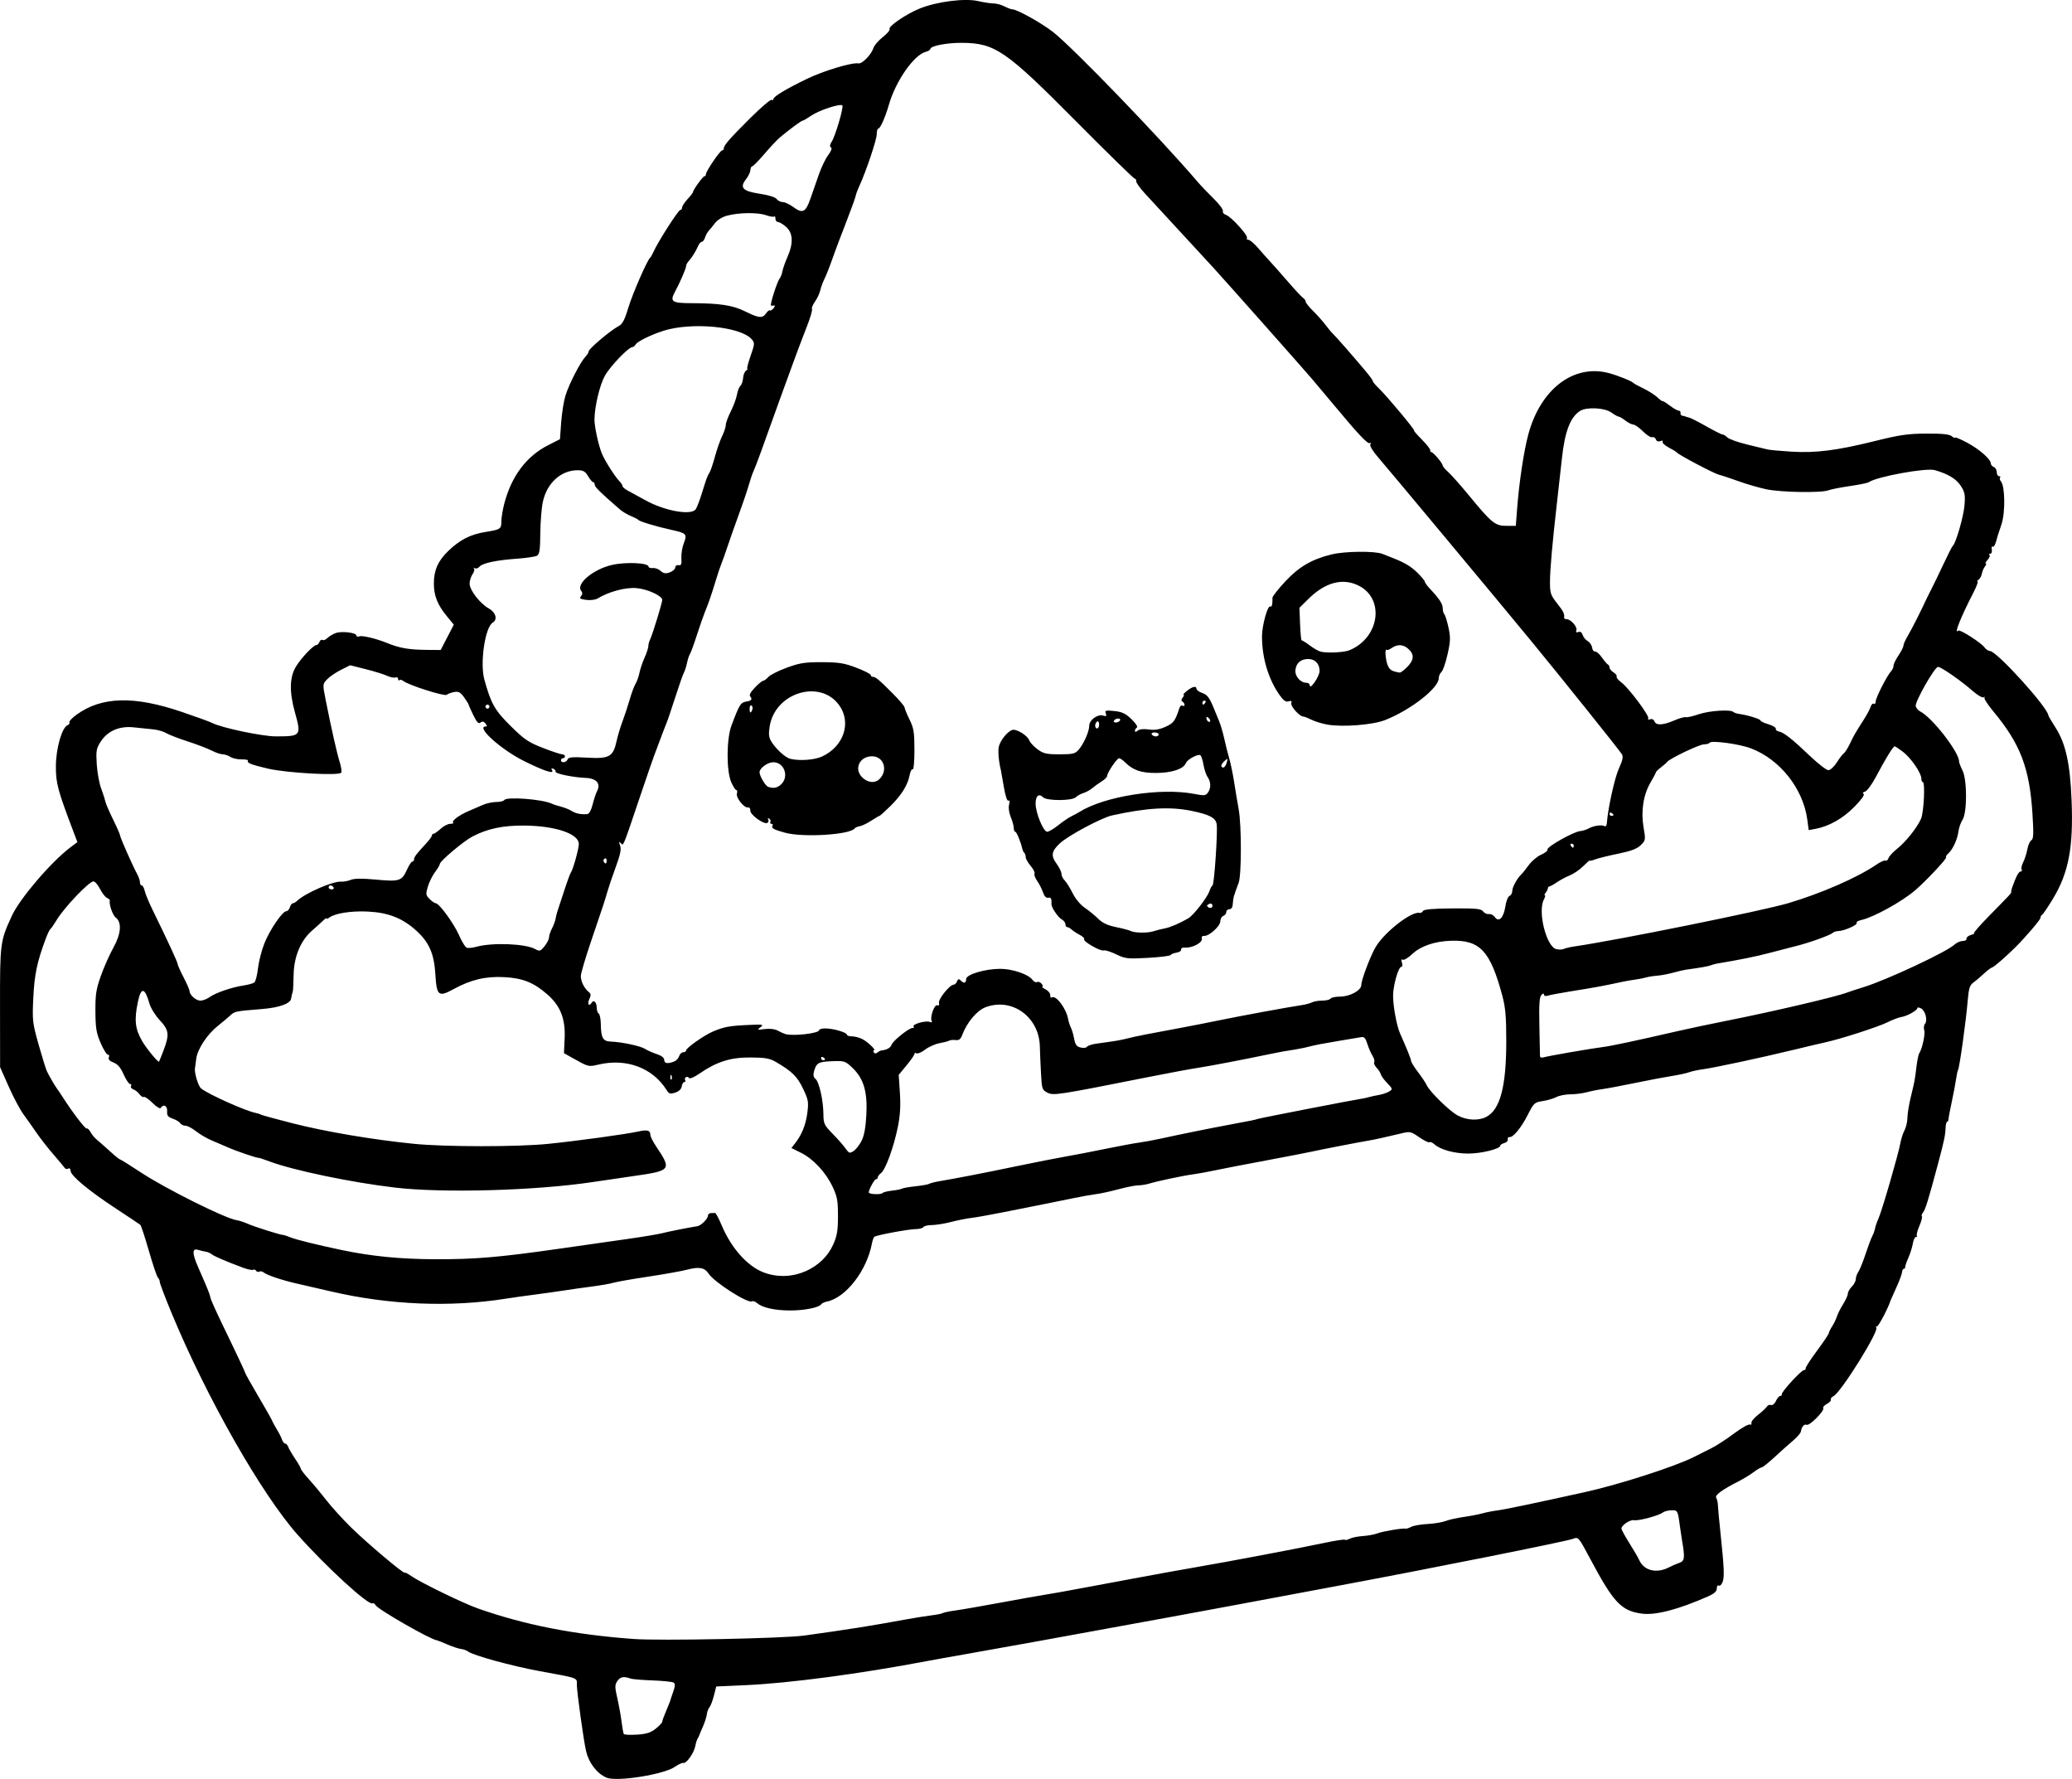 <?xml version="1.0" encoding="UTF-8" standalone="no"?>
<!-- Created with Inkscape (http://www.inkscape.org/) -->

<svg
   width="276.049mm"
   height="236.953mm"
   viewBox="0 0 276.049 236.952"
   version="1.1"
   id="svg5"
   xml:space="preserve"
   xmlns="http://www.w3.org/2000/svg"
   xmlns:svg="http://www.w3.org/2000/svg"><defs
     id="defs2" /><g
     id="layer1"
     transform="translate(-36.261,36.084)"><path
       style="fill:#000000;stroke-width:0.265"
       d="m 117.064,200.695 c -1.276,-0.554 -2.34,-1.932 -2.721,-3.525 -0.304,-1.27 -1.23,-7.911 -1.23,-8.821 0,-0.998 0.352,-0.867 -4.985,-1.847 -3.683,-0.676 -8.837,-2.09 -9.516,-2.613 -0.191,-0.146 -0.607,-0.295 -0.926,-0.331 -0.319,-0.036 -1.147,-0.309 -1.84,-0.608 -0.693,-0.299 -1.318,-0.548 -1.388,-0.554 -0.8,-0.067 -7.824,-4.087 -8.15,-4.663 -0.118,-0.209 -0.307,-0.323 -0.42,-0.253 -0.518,0.32 -6.189,-4.874 -9.965,-9.126 -4.836,-5.446 -12.149,-18.305 -16.809,-29.557 -0.86,-2.076 -1.563,-3.927 -1.563,-4.114 0,-0.187 -0.113,-0.454 -0.252,-0.592 -0.138,-0.138 -0.68,-1.74 -1.203,-3.558 -0.523,-1.819 -1.035,-3.378 -1.137,-3.466 -0.102,-0.087 -1.555,-1.057 -3.228,-2.155 -3.636,-2.385 -6.044,-4.388 -6.068,-5.044 -0.01,-0.281 -0.138,-0.404 -0.311,-0.297 -0.162,0.1 -0.37,0.064 -0.463,-0.079 -0.093,-0.144 -0.764,-0.946 -1.492,-1.784 -0.728,-0.838 -1.743,-2.135 -2.256,-2.882 -0.513,-0.747 -1.304,-1.864 -1.757,-2.483 -0.453,-0.618 -1.339,-2.285 -1.968,-3.704 l -1.143,-2.58 -0.01,-7.938 c -0.011,-8.642 0.012,-8.82 1.586,-12.238 1.059,-2.299 5.253,-7.197 7.797,-9.104 l 0.926,-0.694 -0.488,-1.285 c -2.147,-5.656 -2.386,-6.544 -2.378,-8.826 0.008,-2.382 0.81,-5.179 1.567,-5.47 0.203,-0.078 0.306,-0.244 0.229,-0.37 -0.077,-0.125 0.352,-0.585 0.955,-1.022 3.341,-2.42 7.654,-2.537 14.003,-0.378 1.966,0.668 3.805,1.337 4.087,1.485 1.202,0.634 6.675,1.786 8.467,1.782 3.366,-0.006 3.409,-0.061 2.53,-3.236 -0.759,-2.738 -0.706,-4.689 0.165,-6.093 0.733,-1.182 2.32,-2.839 2.717,-2.839 0.13,0 0.307,-0.186 0.394,-0.414 0.087,-0.228 0.269,-0.345 0.404,-0.262 0.135,0.083 0.424,-0.028 0.643,-0.247 0.219,-0.219 0.713,-0.518 1.098,-0.664 0.792,-0.301 2.78,-0.068 2.78,0.326 0,0.142 0.187,0.187 0.416,0.099 0.373,-0.143 2.281,0.321 3.685,0.897 1.646,0.675 2.902,0.891 5.282,0.911 l 1.843,0.015 0.874,-1.686 0.874,-1.686 -0.94,-1.147 c -1.242,-1.516 -1.716,-2.715 -1.716,-4.343 0,-1.771 0.556,-3.021 1.929,-4.34 1.536,-1.475 2.94,-2.195 4.895,-2.51 2.067,-0.333 2.171,-0.402 2.171,-1.445 0,-0.47 0.173,-1.52 0.385,-2.334 0.953,-3.658 2.943,-6.311 5.839,-7.784 l 1.581,-0.804 0.161,-2.232 c 0.089,-1.228 0.343,-2.827 0.565,-3.555 0.461,-1.509 1.954,-4.426 2.645,-5.168 0.256,-0.274 0.465,-0.618 0.465,-0.765 0,-0.322 2.922,-2.786 3.917,-3.303 0.568,-0.295 0.839,-0.788 1.335,-2.432 0.57,-1.89 2.539,-6.408 2.928,-6.721 0.09,-0.073 0.303,-0.449 0.473,-0.836 0.554,-1.263 3.278,-5.514 3.533,-5.514 0.137,0 0.249,-0.15 0.249,-0.333 0,-0.183 0.327,-0.687 0.728,-1.118 0.4,-0.432 0.728,-0.856 0.728,-0.943 0,-0.281 1.317,-2.1 1.521,-2.102 0.109,-10e-4 0.198,-0.123 0.198,-0.27 0,-0.393 1.887,-3.171 2.154,-3.171 0.125,0 0.227,-0.118 0.227,-0.262 0,-0.421 0.763,-1.296 3.525,-4.042 1.429,-1.421 2.709,-2.515 2.844,-2.432 0.135,0.083 0.246,0.035 0.246,-0.109 0,-0.329 1.631,-1.313 4.434,-2.675 2.22,-1.079 6.048,-2.232 6.878,-2.072 0.507,0.098 1.743,-1.176 2.028,-2.09 0.1,-0.321 0.653,-0.957 1.228,-1.412 0.575,-0.455 0.981,-0.932 0.902,-1.06 -0.221,-0.358 2.202,-2.011 4.029,-2.75 2.279,-0.921 6.003,-1.395 7.767,-0.988 0.742,0.171 1.667,0.312 2.057,0.313 0.389,8.97e-4 1.048,0.179 1.465,0.397 0.417,0.217 0.899,0.395 1.071,0.395 0.6,0 3.851,1.815 5.372,2.998 2.639,2.054 14.262,14.093 19.292,19.984 0.418,0.489 1.373,1.49 2.124,2.224 0.751,0.734 1.308,1.484 1.238,1.667 -0.07,0.182 0.114,0.408 0.409,0.502 0.679,0.216 2.988,2.762 2.792,3.08 -0.081,0.131 0.009,0.239 0.2,0.24 0.19,0.001 0.763,0.487 1.272,1.079 0.509,0.592 1.225,1.394 1.59,1.783 0.365,0.389 1.437,1.6 2.381,2.692 0.944,1.091 1.866,2.08 2.048,2.196 0.182,0.116 0.331,0.334 0.331,0.484 0,0.15 0.446,0.709 0.992,1.244 0.546,0.534 1.29,1.37 1.654,1.857 0.364,0.487 0.812,1.023 0.997,1.191 0.364,0.331 2.759,3.068 4.383,5.009 0.558,0.666 0.974,1.252 0.926,1.301 -0.048,0.049 0.339,0.504 0.86,1.011 1.109,1.079 4.834,5.552 4.623,5.552 -0.079,0 0.389,0.541 1.041,1.202 0.652,0.661 1.157,1.304 1.123,1.429 -0.034,0.125 0.032,0.235 0.146,0.245 0.265,0.023 1.511,1.494 1.511,1.785 0,0.12 0.337,0.52 0.75,0.888 0.412,0.368 1.63,1.741 2.707,3.051 3.042,3.702 3.531,4.101 5.023,4.101 h 1.262 l 0.177,-2.315 c 0.269,-3.512 0.891,-7.644 1.485,-9.856 1.618,-6.031 6.017,-9.401 10.689,-8.189 1.17,0.303 3.101,1.075 3.307,1.321 0.073,0.087 0.675,0.417 1.338,0.734 0.663,0.317 1.494,0.844 1.846,1.172 0.352,0.328 0.676,0.563 0.719,0.522 0.043,-0.041 0.474,0.227 0.957,0.595 0.483,0.368 1.016,0.67 1.184,0.67 0.168,0 0.276,0.143 0.24,0.319 -0.036,0.175 0.083,0.339 0.265,0.364 0.182,0.025 0.36,0.069 0.397,0.098 0.036,0.029 0.245,0.091 0.463,0.136 0.218,0.046 1.256,0.572 2.307,1.17 1.051,0.598 2.024,1.088 2.164,1.088 0.14,0 0.431,0.178 0.648,0.395 0.217,0.217 1.386,0.636 2.599,0.931 1.212,0.295 2.442,0.595 2.733,0.666 0.291,0.071 1.72,0.204 3.175,0.294 3.269,0.204 6.108,-0.157 11.203,-1.426 3.255,-0.81 4.351,-0.968 6.814,-0.979 2.116,-0.01 3.058,0.088 3.373,0.35 0.241,0.2 0.438,0.282 0.438,0.183 0,-0.099 0.719,0.203 1.597,0.671 1.642,0.875 3.165,2.21 3.165,2.774 0,0.175 0.179,0.387 0.397,0.471 0.218,0.084 0.397,0.394 0.397,0.69 0,0.296 0.139,0.537 0.309,0.537 0.17,0 0.23,0.078 0.135,0.174 -0.096,0.096 -0.041,0.334 0.121,0.53 0.546,0.658 0.584,4.181 0.063,5.712 -0.26,0.764 -0.488,1.448 -0.506,1.521 -0.267,1.088 -0.483,1.559 -0.665,1.446 -0.122,-0.076 -0.176,0.104 -0.119,0.399 0.057,0.295 -0.029,0.536 -0.19,0.536 -0.161,0 -0.214,0.08 -0.117,0.177 0.097,0.097 -0.02,0.395 -0.261,0.661 -0.241,0.266 -0.346,0.484 -0.233,0.484 0.113,0 0.068,0.166 -0.101,0.37 -0.169,0.203 -0.359,0.641 -0.423,0.973 -0.064,0.332 -0.268,0.699 -0.453,0.817 -0.185,0.118 -0.24,0.216 -0.121,0.218 0.119,0.002 -0.137,0.689 -0.569,1.525 -1.654,3.204 -2.629,5.649 -2.004,5.024 0.206,-0.206 3.051,1.609 3.496,2.231 0.19,0.266 0.516,0.483 0.724,0.483 0.903,0 7.756,7.562 7.794,8.599 0.003,0.071 0.424,0.785 0.937,1.587 1.367,2.136 1.953,4.78 2.151,9.702 0.253,6.273 -0.386,9.642 -2.488,13.125 -0.679,1.125 -1.33,2.085 -1.446,2.133 -0.117,0.049 -0.212,0.23 -0.212,0.404 0,0.246 -2.004,2.592 -3.368,3.943 -1.226,1.214 -2.832,2.607 -3.058,2.652 -0.155,0.031 -0.663,0.414 -1.127,0.85 -0.464,0.437 -1.098,0.972 -1.408,1.191 -0.451,0.318 -0.595,0.766 -0.719,2.249 -0.248,2.951 -1.102,9.073 -1.314,9.416 -0.061,0.099 -0.175,0.64 -0.254,1.203 -0.079,0.563 -0.336,1.916 -0.571,3.007 -0.235,1.091 -0.43,2.133 -0.433,2.315 -0.003,0.182 -0.086,0.331 -0.183,0.331 -0.098,0 -0.193,0.401 -0.211,0.89 -0.035,0.938 -0.201,1.707 -1.062,4.931 -1.203,4.5 -1.633,5.896 -1.929,6.252 -0.171,0.206 -0.244,0.443 -0.161,0.525 0.083,0.083 -0.07,0.664 -0.339,1.292 -0.269,0.628 -0.419,1.213 -0.333,1.299 0.086,0.086 0.033,0.157 -0.117,0.157 -0.151,0 -0.338,0.394 -0.416,0.875 -0.078,0.481 -0.35,1.344 -0.605,1.918 -0.254,0.574 -0.444,1.133 -0.422,1.242 0.022,0.109 -0.053,0.198 -0.167,0.198 -0.115,0 -0.225,0.208 -0.246,0.463 -0.021,0.255 -0.365,1.177 -0.766,2.051 -0.4,0.873 -0.745,1.647 -0.767,1.72 -0.268,0.91 -1.589,3.44 -1.796,3.44 -0.151,0 -0.198,0.076 -0.105,0.169 0.416,0.416 -4.666,8.572 -5.68,9.115 -0.276,0.147 -0.442,0.363 -0.37,0.48 0.072,0.116 -0.159,0.366 -0.513,0.556 -0.354,0.189 -0.58,0.447 -0.502,0.573 0.206,0.334 -1.807,2.371 -2.195,2.222 -0.347,-0.133 -0.689,0.256 -0.785,0.894 -0.032,0.21 -0.49,0.746 -1.018,1.191 -0.528,0.445 -1.636,1.433 -2.462,2.197 -0.826,0.764 -1.61,1.389 -1.742,1.389 -0.133,0 -0.61,0.28 -1.06,0.623 -0.45,0.343 -1.355,0.896 -2.009,1.229 -2.211,1.125 -3.205,1.854 -2.99,2.192 0.112,0.177 0.214,0.619 0.227,0.983 0.013,0.364 0.161,1.971 0.331,3.572 0.498,4.708 0.555,5.985 0.297,6.665 -0.134,0.353 -0.364,0.569 -0.509,0.479 -0.146,-0.09 -0.265,0.081 -0.265,0.38 0,0.385 -0.328,0.689 -1.124,1.042 -3.968,1.759 -7.046,2.563 -8.862,2.314 -2.738,-0.375 -3.754,-1.445 -6.813,-7.176 -1.636,-3.065 -1.634,-3.063 -2.362,-2.786 -0.906,0.344 -19.017,3.965 -31.11,6.219 -5.894,1.098 -12.263,2.29 -14.155,2.648 -3.218,0.609 -10.095,1.869 -25.929,4.752 -3.638,0.662 -8.043,1.451 -9.79,1.753 -1.746,0.302 -4.068,0.718 -5.159,0.925 -8.873,1.685 -18.264,2.931 -24.076,3.193 l -3.927,0.177 -0.306,1.214 c -0.168,0.667 -0.436,1.371 -0.596,1.563 -0.16,0.192 -0.319,0.62 -0.354,0.949 -0.035,0.33 -0.272,1.067 -0.526,1.638 -0.254,0.571 -0.475,1.098 -0.49,1.171 -0.015,0.073 -0.109,0.26 -0.209,0.415 -0.099,0.156 -0.239,0.603 -0.309,0.993 -0.164,0.902 -1.17,2.331 -1.576,2.237 -0.17,-0.039 -0.675,0.19 -1.123,0.509 -1.448,1.031 -7.773,2.036 -9.124,1.449 z m 6.562,-6.524 c 0.475,-0.379 0.864,-0.794 0.864,-0.921 0,-0.127 0.235,-0.779 0.521,-1.447 0.287,-0.669 0.529,-1.272 0.54,-1.341 0.01,-0.069 0.186,-0.6 0.391,-1.18 0.286,-0.809 0.298,-1.101 0.056,-1.251 -0.174,-0.108 -1.448,-0.238 -2.83,-0.288 -1.382,-0.051 -2.692,-0.161 -2.91,-0.245 -0.863,-0.331 -1.384,-0.232 -1.754,0.333 -0.34,0.519 -0.34,0.797 -0.001,2.272 0.212,0.925 0.468,2.336 0.567,3.137 0.1,0.8 0.233,1.54 0.296,1.643 0.064,0.103 0.854,0.141 1.756,0.083 1.27,-0.081 1.836,-0.261 2.505,-0.794 z m 19.782,-12.401 c 6.103,-0.849 8.701,-1.261 13.494,-2.139 1.164,-0.213 2.704,-0.46 3.421,-0.548 0.718,-0.088 1.414,-0.227 1.548,-0.31 0.134,-0.083 0.916,-0.242 1.738,-0.355 0.822,-0.112 3.519,-0.581 5.993,-1.041 2.474,-0.46 5.153,-0.937 5.953,-1.059 0.8,-0.122 3.122,-0.538 5.159,-0.923 2.037,-0.386 5.014,-0.941 6.615,-1.234 1.601,-0.293 3.506,-0.644 4.233,-0.779 0.728,-0.136 2.335,-0.421 3.572,-0.634 4.889,-0.841 14.019,-2.569 17.694,-3.348 1.364,-0.289 2.541,-0.465 2.614,-0.392 0.074,0.074 0.362,0.012 0.641,-0.137 0.279,-0.149 1.067,-0.309 1.751,-0.356 0.684,-0.047 1.542,-0.203 1.906,-0.348 0.683,-0.272 3.411,-0.733 3.781,-0.639 0.115,0.029 0.453,-0.078 0.752,-0.238 0.299,-0.16 1.276,-0.331 2.172,-0.379 0.896,-0.049 1.986,-0.229 2.423,-0.401 0.437,-0.172 1.508,-0.412 2.381,-0.534 0.873,-0.122 2.004,-0.339 2.514,-0.483 0.509,-0.144 1.402,-0.319 1.984,-0.39 0.915,-0.112 4.911,-0.946 11.6,-2.423 4.636,-1.023 11.995,-3.391 14.594,-4.697 0.728,-0.365 1.824,-0.917 2.437,-1.226 0.613,-0.309 1.915,-1.161 2.894,-1.893 0.979,-0.732 1.931,-1.274 2.114,-1.203 0.183,0.07 0.279,-0.015 0.213,-0.189 -0.067,-0.174 0.327,-0.668 0.873,-1.096 0.547,-0.428 1.087,-0.929 1.2,-1.113 0.113,-0.184 0.36,-0.275 0.548,-0.203 0.191,0.073 0.478,-0.165 0.649,-0.54 0.168,-0.369 0.428,-0.672 0.576,-0.672 0.149,0 0.24,-0.098 0.204,-0.217 -0.089,-0.293 2.599,-3.222 2.957,-3.222 0.156,0 0.254,-0.102 0.218,-0.226 -0.036,-0.124 0.633,-1.166 1.488,-2.315 0.855,-1.149 1.574,-2.22 1.597,-2.38 0.024,-0.16 0.23,-0.577 0.458,-0.926 0.228,-0.349 0.509,-0.933 0.624,-1.296 0.115,-0.364 0.489,-1.106 0.832,-1.648 0.343,-0.543 0.623,-1.168 0.623,-1.389 0,-0.221 0.238,-0.64 0.529,-0.931 0.291,-0.291 0.529,-0.741 0.529,-0.999 0,-0.259 0.158,-0.705 0.35,-0.992 0.193,-0.287 0.624,-1.355 0.959,-2.374 0.335,-1.019 0.737,-2.09 0.894,-2.381 0.157,-0.291 0.322,-0.753 0.368,-1.026 0.045,-0.273 0.252,-0.868 0.459,-1.323 0.451,-0.99 2.666,-8.619 2.906,-10.01 0.093,-0.54 0.343,-1.313 0.555,-1.72 0.212,-0.406 0.388,-1.155 0.391,-1.665 0.003,-0.509 0.191,-1.7 0.419,-2.646 0.564,-2.348 0.56,-2.328 0.776,-4.11 0.105,-0.868 0.275,-1.697 0.377,-1.843 0.392,-0.559 0.828,-2.561 0.667,-3.067 -0.093,-0.292 -0.05,-0.673 0.095,-0.848 0.383,-0.463 0.061,-1.746 -0.516,-2.055 -0.273,-0.146 -0.497,-0.168 -0.497,-0.049 0,0.311 -1.368,1.075 -2.13,1.19 -0.356,0.054 -1.184,0.367 -1.839,0.697 -1.204,0.606 -6.233,2.231 -8.281,2.674 -0.612,0.132 -2.541,0.588 -4.287,1.012 -4.227,1.026 -10.559,2.384 -12.039,2.58 -0.655,0.087 -1.488,0.267 -1.852,0.401 -0.364,0.133 -1.376,0.353 -2.249,0.487 -0.873,0.135 -3.076,0.552 -4.895,0.928 -1.819,0.376 -3.778,0.744 -4.354,0.819 -0.575,0.074 -1.518,0.262 -2.095,0.417 -0.577,0.155 -1.57,0.282 -2.207,0.282 -0.637,0 -1.478,0.165 -1.867,0.367 -0.39,0.202 -1.217,0.444 -1.838,0.537 -1.067,0.16 -1.175,0.26 -1.949,1.793 -0.876,1.737 -1.985,3.088 -2.463,3 -0.161,-0.029 -0.26,0.105 -0.219,0.3 0.041,0.194 -0.168,0.417 -0.463,0.494 -0.295,0.077 -0.537,0.234 -0.537,0.349 0,0.425 -2.531,1.052 -4.247,1.052 -1.861,0 -3.734,-0.512 -4.539,-1.24 -0.263,-0.238 -0.552,-0.358 -0.642,-0.268 -0.09,0.09 -0.701,-0.205 -1.357,-0.656 -1.166,-0.802 -1.223,-0.813 -2.546,-0.49 -1.675,0.409 -3.563,0.823 -4.264,0.935 -1.061,0.17 -6.378,1.201 -7.408,1.436 -0.582,0.133 -3.38,0.676 -6.218,1.205 -2.838,0.53 -5.933,1.128 -6.879,1.33 -0.946,0.202 -2.196,0.429 -2.778,0.506 -1.312,0.172 -4.749,0.895 -5.84,1.228 -0.447,0.136 -1.13,0.248 -1.518,0.248 -0.388,0 -1.57,0.233 -2.627,0.518 -1.057,0.285 -2.397,0.577 -2.98,0.648 -0.582,0.072 -1.951,0.316 -3.043,0.543 -1.091,0.227 -2.877,0.589 -3.969,0.805 -1.091,0.216 -3.473,0.69 -5.292,1.053 -1.819,0.364 -3.784,0.714 -4.366,0.778 -0.582,0.065 -1.773,0.302 -2.646,0.528 -0.873,0.226 -2.027,0.412 -2.564,0.415 -0.537,0.002 -1.05,0.123 -1.14,0.269 -0.09,0.146 -0.522,0.265 -0.96,0.265 -0.954,0 -5.313,0.808 -5.572,1.032 -0.1,0.087 -0.238,0.456 -0.305,0.82 -0.684,3.696 -3.5,7.325 -6.067,7.819 -0.302,0.058 -0.618,0.215 -0.702,0.347 -0.273,0.434 -2.231,0.826 -4.12,0.826 -2.053,0 -3.735,-0.372 -4.415,-0.975 -0.245,-0.218 -0.558,-0.327 -0.695,-0.243 -0.528,0.326 -5.017,-2.538 -5.763,-3.676 -0.54,-0.824 -1.265,-0.96 -2.877,-0.54 -0.751,0.196 -3.084,0.613 -5.184,0.928 -2.1,0.315 -4.176,0.679 -4.613,0.809 -0.437,0.13 -1.746,0.36 -2.91,0.51 -1.164,0.151 -2.831,0.387 -3.704,0.525 -0.873,0.138 -2.6,0.381 -3.836,0.54 -1.237,0.159 -2.963,0.402 -3.836,0.541 -7.472,1.189 -15.638,0.851 -23.416,-0.968 -1.528,-0.357 -3.511,-0.814 -4.406,-1.014 -1.991,-0.446 -4.067,-1.137 -4.505,-1.501 -0.179,-0.149 -0.442,-0.199 -0.584,-0.111 -0.142,0.088 -0.334,0.036 -0.427,-0.114 -0.093,-0.15 -0.272,-0.21 -0.398,-0.132 -0.126,0.078 -0.743,-0.051 -1.371,-0.286 -2.337,-0.875 -3.798,-1.503 -4.141,-1.78 -0.194,-0.157 -0.551,-0.312 -0.794,-0.345 -0.243,-0.033 -0.709,-0.143 -1.036,-0.245 -0.801,-0.249 -0.794,0.467 0.02,2.316 1.196,2.716 1.533,3.54 1.604,3.921 0.089,0.48 0.561,1.513 2.85,6.247 0.996,2.059 1.811,3.814 1.811,3.899 0,0.085 0.755,1.436 1.677,3.003 0.922,1.566 1.755,3.026 1.85,3.244 0.165,0.378 0.366,0.746 0.978,1.786 0.15,0.255 0.342,0.671 0.428,0.926 0.086,0.255 0.264,0.463 0.398,0.463 0.133,0 0.318,0.208 0.411,0.463 0.093,0.255 0.506,0.961 0.918,1.569 0.412,0.608 0.751,1.204 0.753,1.323 0.002,0.119 0.491,0.753 1.086,1.408 0.595,0.655 1.634,1.903 2.308,2.773 0.674,0.87 2.13,2.478 3.236,3.572 2.056,2.034 7.142,6.328 7.216,6.091 0.022,-0.072 0.398,0.12 0.835,0.428 1.204,0.848 6.919,3.633 8.864,4.319 6.254,2.207 12.835,3.5 20.77,4.082 3.527,0.259 19.989,-0.071 22.754,-0.456 z m 115.226,-9.095 c 0.364,-0.192 0.974,-0.457 1.355,-0.589 0.727,-0.251 0.772,-0.638 0.355,-3.057 -0.075,-0.437 -0.199,-1.27 -0.275,-1.852 -0.269,-2.063 -0.3,-2.118 -1.146,-2.094 -0.436,0.013 -0.947,0.147 -1.136,0.299 -0.511,0.41 -3.215,1.136 -3.807,1.022 -0.535,-0.103 -1.696,0.663 -1.696,1.119 0,0.144 0.476,1.018 1.059,1.942 0.582,0.924 1.168,1.93 1.301,2.234 0.626,1.435 2.329,1.851 3.99,0.975 z M 143.584,133.245 c 1.706,-0.754 2.978,-1.986 3.689,-3.57 0.506,-1.126 0.625,-1.845 0.629,-3.772 0.003,-2.031 -0.1,-2.602 -0.7,-3.883 -0.905,-1.93 -2.567,-3.725 -4.207,-4.543 l -1.295,-0.646 0.486,-0.624 c 0.906,-1.163 1.425,-2.449 1.634,-4.053 0.19,-1.454 0.138,-1.745 -0.566,-3.222 -0.769,-1.612 -1.459,-2.296 -3.549,-3.523 -0.89,-0.522 -1.437,-0.624 -3.44,-0.639 -2.671,-0.019 -4.507,0.557 -6.801,2.137 -0.717,0.494 -1.314,0.746 -1.407,0.595 -0.089,-0.144 -0.275,-0.193 -0.413,-0.108 -0.138,0.085 -0.182,0.266 -0.098,0.401 0.084,0.135 0.034,0.246 -0.11,0.246 -0.144,0 -0.3,0.259 -0.346,0.575 -0.053,0.362 -0.372,0.67 -0.864,0.833 -0.681,0.226 -0.83,0.179 -1.18,-0.376 -1.845,-2.919 -5.314,-4.218 -8.996,-3.368 -1.421,0.328 -1.356,0.345 -3.596,-0.914 l -1.058,-0.595 0.092,-2.002 c 0.118,-2.552 -0.563,-4.29 -2.269,-5.791 -1.831,-1.611 -3.294,-2.203 -5.774,-2.333 -2.496,-0.131 -4.441,0.331 -6.779,1.609 -1.984,1.085 -2.228,0.883 -2.401,-1.996 -0.162,-2.693 -0.817,-4.217 -2.464,-5.736 -1.862,-1.716 -3.768,-2.477 -6.539,-2.612 -2.241,-0.109 -4.396,0.234 -5.153,0.82 -0.182,0.141 -0.331,0.182 -0.331,0.091 0,-0.091 -0.213,0.044 -0.473,0.298 -0.26,0.255 -0.923,0.854 -1.473,1.331 -1.509,1.31 -2.405,3.456 -2.452,5.879 -0.021,1.091 -0.067,2.074 -0.102,2.183 -0.104,0.325 -0.194,0.711 -0.229,0.986 -0.086,0.671 -1.564,1.205 -3.858,1.393 -3.64,0.298 -3.635,0.297 -4.255,0.862 -0.319,0.291 -1.064,0.915 -1.654,1.387 -1.449,1.158 -2.733,3.124 -2.881,4.413 -0.067,0.581 -0.138,1.121 -0.158,1.2 -0.133,0.524 0.411,2.373 0.797,2.705 0.852,0.734 5.908,3.007 7.271,3.27 0.261,0.05 0.572,0.152 0.692,0.226 0.119,0.074 2.054,0.602 4.298,1.174 4.364,1.111 10.745,2.189 16.12,2.721 4.207,0.417 13.734,0.42 17.859,0.005 3.773,-0.379 10.384,-1.285 11.99,-1.643 1.233,-0.275 1.636,-0.167 1.636,0.438 0,0.213 0.327,0.877 0.728,1.477 2.155,3.231 2.109,3.29 -3.109,4.037 -1.528,0.219 -3.909,0.568 -5.292,0.776 -7.605,1.145 -19.932,1.491 -26.326,0.74 -5.833,-0.685 -13.527,-2.287 -16.736,-3.484 -0.765,-0.285 -1.419,-0.501 -1.455,-0.479 -0.118,0.073 -2.957,-0.892 -4.034,-1.37 -0.582,-0.259 -1.579,-0.687 -2.216,-0.951 -0.636,-0.264 -1.576,-0.813 -2.087,-1.219 -0.511,-0.406 -1.145,-0.739 -1.409,-0.739 -0.264,0 -0.575,-0.15 -0.691,-0.334 -0.116,-0.184 -0.569,-0.458 -1.005,-0.609 -0.64,-0.222 -0.784,-0.413 -0.744,-0.989 0.05,-0.717 -0.501,-1.004 -0.848,-0.443 -0.096,0.156 -0.565,-0.126 -1.1,-0.661 -0.513,-0.513 -1.032,-0.871 -1.153,-0.796 -0.121,0.075 -0.377,-0.082 -0.569,-0.349 -0.192,-0.267 -0.565,-0.565 -0.829,-0.664 -0.264,-0.099 -0.406,-0.299 -0.315,-0.446 0.091,-0.147 0.035,-0.266 -0.125,-0.266 -0.159,0 -0.546,-0.578 -0.859,-1.284 -0.406,-0.914 -0.794,-1.368 -1.346,-1.577 -0.533,-0.201 -0.728,-0.42 -0.621,-0.697 0.085,-0.222 0.034,-0.376 -0.114,-0.341 -0.148,0.035 -0.582,-0.651 -0.963,-1.525 -0.59,-1.349 -0.697,-1.984 -0.713,-4.233 -0.017,-2.259 0.09,-2.954 0.727,-4.753 0.411,-1.159 1.164,-2.854 1.675,-3.767 1.018,-1.82 1.139,-3.362 0.312,-3.982 -0.405,-0.303 -0.922,-1.767 -0.797,-2.256 0.029,-0.113 -0.132,-0.277 -0.358,-0.363 -0.226,-0.087 -0.646,-0.619 -0.934,-1.183 -0.288,-0.564 -0.688,-1.026 -0.888,-1.026 -0.589,0 -3.898,3.475 -4.912,5.159 -0.351,0.582 -0.724,1.119 -0.829,1.194 -0.106,0.074 -0.39,0.67 -0.633,1.323 -1.141,3.074 -1.491,4.748 -1.638,7.821 -0.144,3.033 -0.109,3.345 0.701,6.218 0.469,1.663 0.965,3.262 1.103,3.553 0.313,0.662 1.09,2.001 1.375,2.368 0.118,0.153 0.416,0.593 0.661,0.979 1.3,2.04 3.098,4.405 3.268,4.299 0.107,-0.066 0.339,0.149 0.515,0.477 0.176,0.329 0.569,0.798 0.873,1.044 0.304,0.245 1.084,0.932 1.733,1.526 0.649,0.594 1.25,1.08 1.337,1.08 0.086,0 1.341,0.782 2.789,1.739 3.251,2.148 11.288,6.152 12.737,6.346 0.319,0.043 0.974,0.254 1.455,0.47 0.89,0.399 4.369,1.499 4.739,1.499 0.112,0 0.538,0.139 0.948,0.309 0.755,0.313 3.459,0.984 6.83,1.693 3.962,0.834 7.791,1.213 12.435,1.231 5.298,0.021 8.549,-0.254 16.536,-1.396 2.983,-0.426 7.091,-1.012 9.128,-1.302 2.037,-0.289 4.121,-0.637 4.63,-0.772 0.763,-0.202 3.358,-0.718 4.684,-0.932 0.484,-0.078 1.402,-0.986 1.402,-1.388 0,-0.196 0.179,-0.356 0.397,-0.356 0.218,0 0.473,-0.007 0.566,-0.016 0.093,-0.009 0.497,0.762 0.899,1.713 1.242,2.943 3.373,5.342 5.487,6.176 1.808,0.713 3.853,0.665 5.66,-0.134 z m 10.279,-10.432 c 0.075,-0.099 0.634,-0.236 1.243,-0.306 0.609,-0.07 1.211,-0.192 1.338,-0.27 0.127,-0.079 0.936,-0.219 1.797,-0.312 0.861,-0.093 1.681,-0.241 1.824,-0.329 0.142,-0.088 0.739,-0.241 1.326,-0.341 2.494,-0.424 5.857,-1.077 10.196,-1.981 2.547,-0.53 5.523,-1.117 6.615,-1.303 1.091,-0.187 3.473,-0.646 5.292,-1.02 1.819,-0.375 3.853,-0.753 4.519,-0.841 0.667,-0.088 1.976,-0.329 2.91,-0.536 2.323,-0.514 6.244,-1.309 9.107,-1.846 3.305,-0.62 3.297,-0.618 3.791,-0.77 0.49,-0.15 12.808,-2.547 13.711,-2.669 0.313,-0.042 0.789,-0.143 1.058,-0.225 0.269,-0.082 0.882,-0.216 1.363,-0.297 0.48,-0.081 1.103,-0.291 1.383,-0.466 0.49,-0.306 0.48,-0.35 -0.26,-1.118 -0.423,-0.44 -0.807,-0.969 -0.854,-1.175 -0.046,-0.206 -0.297,-0.597 -0.557,-0.87 -0.26,-0.272 -0.404,-0.606 -0.32,-0.742 0.084,-0.136 -0.017,-0.519 -0.225,-0.85 -0.208,-0.332 -0.52,-1.049 -0.693,-1.595 -0.258,-0.813 -0.419,-0.971 -0.889,-0.878 -0.316,0.063 -1.765,0.307 -3.221,0.543 -1.455,0.236 -3.003,0.532 -3.44,0.658 -0.437,0.126 -1.33,0.316 -1.984,0.422 -0.655,0.106 -1.429,0.232 -1.72,0.279 -0.291,0.048 -1.065,0.2 -1.72,0.339 -3.108,0.659 -8.229,1.639 -9.657,1.849 -0.873,0.128 -3.731,0.659 -6.35,1.179 -12.28,2.44 -12.813,2.523 -13.623,2.119 -0.715,-0.357 -0.756,-0.476 -0.869,-2.549 -0.066,-1.196 -0.136,-2.83 -0.156,-3.63 -0.1,-3.934 -3.738,-6.541 -7.251,-5.195 -1.141,0.437 -2.475,2.03 -3.093,3.693 -0.208,0.559 -0.427,0.727 -0.872,0.67 -0.327,-0.042 -0.714,-0.007 -0.859,0.079 -0.146,0.086 -0.731,0.24 -1.301,0.343 -0.57,0.103 -1.428,0.486 -1.907,0.851 -0.479,0.365 -0.995,0.587 -1.146,0.493 -0.152,-0.094 -0.276,-0.058 -0.276,0.081 0,0.138 -0.472,0.822 -1.048,1.52 l -1.048,1.268 0.158,2.405 c 0.114,1.731 0.036,3.01 -0.279,4.559 -0.539,2.661 -1.632,5.655 -2.23,6.112 -0.247,0.188 -0.448,0.456 -0.448,0.595 0,0.139 -0.109,0.245 -0.241,0.235 -0.191,-0.014 -0.949,1.384 -0.949,1.75 0,0.267 1.659,0.333 1.856,0.073 z m -2.809,-6.954 c 0.341,-0.683 0.543,-1.796 0.63,-3.462 0.16,-3.066 -0.357,-4.817 -1.842,-6.238 -0.968,-0.925 -1.063,-0.956 -2.757,-0.891 -1.82,0.07 -2.075,0.222 -2.395,1.428 -0.109,0.412 -0.034,0.739 0.215,0.926 0.481,0.363 1.044,2.855 1.058,4.682 0.01,1.287 0.099,1.475 1.242,2.642 0.677,0.691 1.45,1.571 1.718,1.955 0.443,0.636 0.539,0.666 1.058,0.332 0.314,-0.202 0.797,-0.821 1.073,-1.374 z m 83.22,-3.175 c 1.849,-0.956 2.665,-4.042 2.665,-10.086 0,-3.242 -0.109,-4.494 -0.524,-6.045 -1.605,-5.991 -2.979,-7.458 -6.864,-7.329 -2.161,0.071 -4.017,0.71 -5.139,1.768 -0.543,0.512 -1.114,0.853 -1.27,0.757 -0.185,-0.114 -0.221,0.02 -0.104,0.388 0.103,0.325 0.063,0.562 -0.094,0.562 -0.376,0 -1.086,2.507 -1.086,3.836 0,1.421 0.479,4.019 0.927,5.028 0.945,2.127 1.456,3.402 1.472,3.672 0.01,0.163 0.426,0.833 0.925,1.488 0.499,0.655 1.015,1.429 1.146,1.72 0.398,0.881 3.066,3.488 4.16,4.065 1.218,0.643 2.749,0.714 3.786,0.178 z m -108.544,-5.483 c -0.085,-0.211 -0.147,-0.148 -0.16,0.16 -0.011,0.279 0.051,0.435 0.139,0.347 0.088,-0.088 0.097,-0.316 0.021,-0.507 z m 0.405,-1.922 c 0.249,-0.106 0.525,-0.421 0.613,-0.698 0.088,-0.278 0.331,-0.505 0.539,-0.505 0.208,0 0.379,-0.108 0.379,-0.24 0,-0.335 2.425,-2.042 3.597,-2.532 1.476,-0.617 2.16,-0.745 4.605,-0.861 2.043,-0.097 2.201,-0.07 1.72,0.289 -0.492,0.368 -0.453,0.386 0.557,0.252 0.662,-0.088 1.334,-0.008 1.72,0.204 0.348,0.191 0.812,0.399 1.03,0.462 1.054,0.305 4.498,-0.094 4.498,-0.521 0,-0.126 0.373,-0.23 0.829,-0.23 1.031,0 2.875,0.536 2.875,0.836 0,0.122 0.304,0.223 0.675,0.223 0.371,0 0.996,0.166 1.39,0.37 0.732,0.378 1.873,1.482 1.533,1.482 -0.104,0 -0.112,0.125 -0.018,0.277 0.111,0.18 0.28,0.188 0.479,0.022 0.169,-0.14 0.426,-0.266 0.572,-0.281 0.685,-0.067 1.177,-0.35 1.318,-0.76 0.188,-0.547 2.442,-2.33 2.818,-2.229 0.148,0.04 0.198,-0.043 0.111,-0.184 -0.2,-0.323 1.6,-0.839 2.167,-0.621 0.249,0.096 0.353,0.052 0.255,-0.107 -0.282,-0.457 0.341,-2.261 0.729,-2.112 0.225,0.087 0.307,-0.024 0.232,-0.312 -0.124,-0.475 1.436,-2.425 1.941,-2.425 0.163,0 0.372,-0.199 0.465,-0.441 0.129,-0.336 0.243,-0.368 0.478,-0.132 0.448,0.448 0.732,0.379 0.732,-0.177 0,-0.612 2.517,-1.366 4.56,-1.366 1.597,2.49e-4 3.737,0.725 4.262,1.443 0.197,0.269 0.481,0.413 0.633,0.32 0.151,-0.093 0.422,0.007 0.602,0.224 0.18,0.217 0.223,0.396 0.096,0.398 -0.127,0.002 0.067,0.158 0.431,0.346 0.364,0.188 0.645,0.542 0.625,0.787 -0.02,0.245 0.077,0.375 0.215,0.289 0.552,-0.341 1.912,1.465 2.169,2.88 0.067,0.371 0.235,0.893 0.374,1.16 0.138,0.267 0.332,0.932 0.43,1.476 0.139,0.771 0.329,1.028 0.857,1.16 0.373,0.094 0.755,0.05 0.848,-0.098 0.093,-0.148 0.646,-0.334 1.228,-0.414 2.753,-0.38 3.245,-0.464 4.233,-0.717 1.005,-0.258 2.797,-0.612 7.276,-1.437 1.091,-0.201 3.235,-0.623 4.763,-0.937 3.032,-0.623 9.296,-1.777 10.98,-2.024 0.582,-0.085 1.259,-0.26 1.504,-0.389 0.245,-0.129 0.863,-0.235 1.373,-0.235 0.51,0 1.001,-0.119 1.091,-0.265 0.09,-0.146 0.663,-0.265 1.272,-0.266 1.316,-0.001 2.829,-0.831 2.829,-1.551 0,-0.667 1.224,-3.899 1.917,-5.062 1.199,-2.013 4.83,-4.822 5.864,-4.536 0.132,0.037 0.329,-0.078 0.438,-0.254 0.139,-0.224 1.321,-0.328 3.948,-0.345 3.147,-0.02 3.8,0.044 4.06,0.398 0.17,0.232 0.519,0.392 0.774,0.354 0.255,-0.038 0.616,0.147 0.8,0.411 0.52,0.742 1.165,0.083 1.39,-1.418 0.104,-0.697 0.354,-1.329 0.554,-1.406 0.2,-0.077 0.364,-0.369 0.364,-0.65 0,-0.502 0.648,-1.693 1.202,-2.211 0.156,-0.146 0.611,-0.712 1.012,-1.26 0.401,-0.547 1.14,-1.167 1.643,-1.377 0.503,-0.21 0.883,-0.522 0.844,-0.694 -0.083,-0.367 3.463,-2.361 4.348,-2.445 0.335,-0.032 0.847,-0.192 1.138,-0.355 0.651,-0.365 1.761,-0.524 2.117,-0.302 0.146,0.091 0.282,-0.092 0.303,-0.405 0.128,-1.906 1.043,-6.054 1.609,-7.29 0.508,-1.111 0.598,-1.559 0.383,-1.904 C 251.971,63.788 244.123,53.993 240.27,49.311 235.866,43.96 221.425,26.635 219.935,24.914 c -0.8,-0.924 -1.227,-1.629 -1.105,-1.827 0.119,-0.193 0.088,-0.253 -0.077,-0.151 -0.271,0.168 -1.563,-1.205 -4.813,-5.116 -0.907,-1.091 -2.205,-2.636 -2.885,-3.433 -1.337,-1.566 -11.369,-12.875 -13.15,-14.824 -1.115,-1.22 -6.978,-7.578 -9.118,-9.888 -0.657,-0.709 -1.178,-1.448 -1.159,-1.643 0.019,-0.195 -0.052,-0.33 -0.158,-0.299 -0.106,0.031 -3.634,-3.413 -7.84,-7.653 -9.362,-9.438 -10.789,-10.421 -15.188,-10.46 -2.019,-0.018 -4.233,0.411 -4.233,0.82 0,0.124 -0.273,0.294 -0.608,0.378 -1.569,0.394 -4.016,3.903 -4.914,7.049 -0.467,1.633 -1.15,3.175 -1.408,3.175 -0.118,0 -0.214,0.344 -0.214,0.763 0,0.727 -1.418,4.941 -2.325,6.909 -0.235,0.509 -0.455,1.105 -0.488,1.323 -0.034,0.218 -0.594,1.766 -1.244,3.44 -0.65,1.673 -1.33,3.459 -1.51,3.969 -0.765,2.156 -1.123,3.081 -1.437,3.704 -0.183,0.364 -0.416,1.011 -0.518,1.439 -0.102,0.428 -0.424,1.111 -0.714,1.52 -0.291,0.408 -0.465,0.844 -0.388,0.97 0.077,0.125 -0.227,1.168 -0.677,2.317 -0.92,2.349 -1.848,4.848 -3.528,9.497 -1.202,3.327 -1.343,3.72 -2.572,7.144 -0.418,1.164 -0.875,2.355 -1.017,2.646 -0.141,0.291 -0.425,1.124 -0.631,1.852 -0.206,0.728 -0.811,2.514 -1.345,3.969 -0.534,1.455 -1.206,3.36 -1.493,4.233 -0.287,0.873 -0.647,1.885 -0.8,2.249 -0.153,0.364 -0.493,1.376 -0.756,2.249 -0.55,1.827 -0.99,3.104 -1.46,4.233 -0.182,0.437 -0.658,1.806 -1.058,3.043 -0.4,1.237 -0.815,2.368 -0.921,2.514 -0.106,0.146 -0.282,0.677 -0.39,1.182 -0.108,0.505 -0.299,1.1 -0.425,1.323 -0.126,0.223 -0.648,1.715 -1.161,3.316 -0.513,1.601 -1.038,3.149 -1.167,3.44 -0.129,0.291 -0.496,1.244 -0.815,2.117 -0.319,0.873 -0.679,1.826 -0.798,2.117 -0.119,0.291 -0.941,2.672 -1.825,5.292 -2.428,7.194 -2.26,6.785 -2.635,6.412 -0.261,-0.26 -0.28,-0.195 -0.092,0.315 0.178,0.483 0.042,1.172 -0.549,2.778 -0.432,1.175 -0.941,2.672 -1.131,3.327 -0.418,1.442 -0.516,1.739 -2.212,6.721 -0.738,2.169 -1.342,4.224 -1.342,4.568 0,0.703 0.469,1.644 1.048,2.105 0.315,0.25 0.328,0.435 0.072,0.997 -0.297,0.652 -0.019,0.999 0.338,0.422 0.263,-0.426 0.659,-0.026 0.659,0.666 0,0.347 0.119,0.704 0.265,0.794 0.146,0.09 0.273,0.722 0.283,1.405 0.028,1.853 0.279,2.294 1.331,2.332 1.48,0.054 3.97,0.587 4.571,0.977 0.309,0.201 1.008,0.512 1.554,0.69 0.646,0.212 0.992,0.487 0.992,0.79 0,0.476 0.512,0.538 1.379,0.168 z m 58.814,-14.257 c -0.728,-0.35 -1.47,-0.58 -1.65,-0.511 -0.407,0.156 -2.776,-1.203 -2.598,-1.491 0.071,-0.115 -0.194,-0.377 -0.589,-0.58 -0.395,-0.204 -0.876,-0.519 -1.068,-0.701 -0.192,-0.182 -0.46,-0.331 -0.595,-0.331 -0.135,0 -0.246,-0.174 -0.246,-0.388 0,-0.213 -0.237,-0.514 -0.526,-0.669 -0.452,-0.242 -1.347,-1.576 -1.331,-1.983 0.031,-0.774 -0.052,-0.942 -0.43,-0.874 -0.284,0.051 -0.527,-0.199 -0.699,-0.716 -0.145,-0.437 -0.492,-1.12 -0.772,-1.52 -0.28,-0.399 -0.44,-0.836 -0.357,-0.97 0.083,-0.134 -0.148,-0.599 -0.512,-1.032 -0.365,-0.434 -0.663,-0.96 -0.663,-1.169 0,-0.209 -0.083,-0.464 -0.184,-0.565 -0.101,-0.101 -0.217,-0.329 -0.256,-0.507 -0.21,-0.936 -0.773,-2.307 -0.947,-2.307 -0.11,0 -0.2,-0.224 -0.2,-0.497 0,-0.273 -0.181,-0.929 -0.401,-1.457 -0.238,-0.569 -0.33,-1.245 -0.226,-1.659 0.111,-0.444 0.078,-0.638 -0.092,-0.533 -0.162,0.1 -0.405,-0.639 -0.616,-1.879 -0.191,-1.124 -0.363,-2.104 -0.382,-2.177 -0.283,-1.118 -0.41,-2.523 -0.281,-3.112 0.181,-0.824 1.105,-1.998 1.765,-2.243 0.545,-0.202 2.043,0.698 2.295,1.378 0.105,0.285 0.601,0.82 1.101,1.189 0.786,0.58 1.182,0.67 2.928,0.67 1.763,0 2.085,-0.075 2.539,-0.595 0.692,-0.792 1.424,-2.447 1.424,-3.22 0,-0.76 1.13,-1.574 1.862,-1.341 0.407,0.129 0.479,0.069 0.342,-0.288 -0.153,-0.398 -0.019,-0.436 1.126,-0.321 1.032,0.104 1.504,0.327 2.293,1.08 0.549,0.524 0.874,1.022 0.728,1.113 -0.146,0.09 -0.266,0.291 -0.266,0.446 0,0.184 0.13,0.173 0.377,-0.031 0.234,-0.194 0.786,-0.252 1.455,-0.152 0.768,0.115 1.407,0.015 2.222,-0.346 1.094,-0.484 1.311,-0.775 1.873,-2.512 0.085,-0.264 0.275,-0.406 0.422,-0.315 0.147,0.091 0.266,0.046 0.266,-0.1 0,-0.146 -0.125,-0.342 -0.277,-0.436 -0.19,-0.117 -0.179,-0.29 0.032,-0.545 0.17,-0.205 0.22,-0.373 0.109,-0.373 -0.11,0 0.102,-0.238 0.472,-0.529 0.738,-0.581 1.251,-0.683 1.251,-0.251 0,0.153 0.34,0.397 0.756,0.542 0.703,0.245 0.99,0.632 1.598,2.156 0.131,0.327 0.414,1.012 0.63,1.521 0.216,0.509 0.535,1.581 0.709,2.381 0.174,0.8 0.473,1.991 0.665,2.646 0.192,0.655 0.483,2.053 0.647,3.108 0.164,1.054 0.443,2.721 0.62,3.704 0.385,2.141 0.38,8.744 -0.008,9.782 -0.72,1.924 -0.687,1.799 -0.809,3.052 -0.025,0.255 -0.224,0.463 -0.442,0.463 -0.218,0 -0.397,0.166 -0.397,0.369 0,0.203 -0.179,0.437 -0.397,0.521 -0.218,0.084 -0.397,0.402 -0.397,0.707 0,0.64 -1.48,1.989 -2.134,1.947 -0.282,-0.018 -0.403,0.125 -0.333,0.397 0.128,0.497 -1.301,1.245 -2.225,1.164 -0.333,-0.029 -0.564,0.084 -0.529,0.26 0.034,0.171 -0.236,0.356 -0.6,0.411 -0.364,0.055 -0.723,0.198 -0.798,0.319 -0.075,0.121 -1.444,0.291 -3.043,0.379 -2.704,0.148 -2.998,0.115 -4.229,-0.477 z m 5.012,-3.072 c 0.445,-0.142 1.11,-0.31 1.478,-0.372 0.675,-0.115 1.99,-0.677 3.123,-1.336 0.721,-0.419 2.576,-2.813 2.843,-3.667 0.101,-0.325 0.283,-0.654 0.403,-0.732 0.229,-0.148 0.699,-7.09 0.551,-8.133 -0.121,-0.854 -0.935,-1.291 -3.32,-1.782 -2.896,-0.596 -5.984,-0.422 -10.624,0.601 -1.4,0.309 -5.852,2.69 -6.955,3.721 -1.121,1.047 -1.216,1.65 -0.427,2.719 0.353,0.478 0.642,1.076 0.642,1.328 0,0.252 0.193,0.652 0.43,0.889 0.236,0.236 0.717,1.006 1.067,1.71 0.371,0.745 1.048,1.556 1.621,1.941 0.541,0.363 1.341,1.017 1.778,1.452 0.568,0.565 1.248,0.884 2.381,1.117 0.873,0.179 1.728,0.402 1.901,0.495 0.542,0.293 2.265,0.321 3.109,0.051 z m 7.734,-3.628 c -0.078,-0.078 -0.282,-0.056 -0.453,0.05 -0.23,0.142 -0.218,0.25 0.049,0.415 0.353,0.219 0.695,-0.174 0.404,-0.465 z M 177.247,73.837 c 0.597,-0.478 1.383,-1.013 1.747,-1.189 0.364,-0.176 0.84,-0.433 1.058,-0.57 3.336,-2.105 10.865,-3.286 15.345,-2.409 1.274,0.25 1.496,0.229 1.786,-0.168 0.434,-0.593 0.421,-1.429 -0.032,-2.079 -0.2,-0.287 -0.449,-1.027 -0.552,-1.645 -0.104,-0.618 -0.294,-1.188 -0.422,-1.268 -0.325,-0.201 -1.74,0.567 -1.923,1.044 -0.299,0.779 -1.828,1.299 -3.882,1.32 -2.063,0.021 -3.154,-0.349 -4.247,-1.443 -0.283,-0.283 -0.633,-0.515 -0.776,-0.515 -0.286,0 -1.591,1.944 -1.591,2.37 0,0.145 -0.327,0.467 -0.728,0.716 -0.4,0.248 -0.966,0.654 -1.257,0.902 -0.291,0.247 -0.821,0.539 -1.178,0.648 -0.357,0.109 -0.812,0.36 -1.011,0.56 -0.487,0.487 -3.858,0.495 -4.343,0.01 -0.569,-0.569 -1.009,-0.206 -1.009,0.832 0,1.237 1.034,3.753 1.543,3.753 0.213,0 0.876,-0.391 1.473,-0.869 z m 22.466,-8.412 c 0.139,-0.533 0.123,-0.537 -0.359,-0.101 -0.277,0.251 -0.44,0.562 -0.36,0.69 0.208,0.337 0.55,0.057 0.719,-0.589 z m -9.078,-3.684 c 0,-0.146 -0.245,-0.265 -0.545,-0.265 -0.3,0 -0.471,0.119 -0.381,0.265 0.09,0.146 0.335,0.265 0.545,0.265 0.21,0 0.381,-0.119 0.381,-0.265 z m -7.938,-1.339 c 0,-0.3 -0.119,-0.471 -0.265,-0.381 -0.146,0.09 -0.265,0.335 -0.265,0.545 0,0.21 0.119,0.381 0.265,0.381 0.146,0 0.265,-0.245 0.265,-0.545 z m 2.778,-0.514 c 0.09,-0.146 -0.015,-0.265 -0.233,-0.265 -0.218,0 -0.47,0.119 -0.56,0.265 -0.09,0.146 0.015,0.265 0.233,0.265 0.218,0 0.47,-0.119 0.56,-0.265 z m 11.822,-0.322 c -0.19,-0.19 -0.313,-0.205 -0.313,-0.04 0,0.353 0.313,0.666 0.489,0.489 0.075,-0.075 -0.004,-0.278 -0.176,-0.45 z m -0.445,-2.059 c 0.09,-0.146 0.037,-0.265 -0.117,-0.265 -0.154,0 -0.28,0.119 -0.28,0.265 0,0.146 0.052,0.265 0.117,0.265 0.064,0 0.19,-0.119 0.28,-0.265 z M 140.841,74.829 c -1.502,-0.411 -1.856,-0.611 -1.656,-0.935 0.084,-0.135 0.019,-0.246 -0.144,-0.246 -0.163,0 -0.227,-0.111 -0.144,-0.246 0.084,-0.135 0.013,-0.332 -0.158,-0.438 -0.186,-0.115 -0.239,-0.077 -0.132,0.096 0.098,0.158 0.05,0.366 -0.107,0.463 -0.437,0.27 -2.322,-1.093 -2.277,-1.646 0.021,-0.263 -0.114,-0.446 -0.301,-0.408 -0.511,0.104 -1.645,-1.315 -1.483,-1.855 0.077,-0.255 0.04,-0.463 -0.081,-0.463 -0.121,0 -0.427,-0.477 -0.679,-1.06 -0.657,-1.517 -0.637,-5.752 0.037,-7.543 1.09,-2.896 1.206,-3.074 2.108,-3.21 0.539,-0.082 0.698,-0.337 0.399,-0.636 -0.183,-0.183 0.008,-0.564 0.595,-1.186 0.476,-0.504 0.973,-0.917 1.106,-0.917 0.133,0 0.45,-0.23 0.704,-0.511 0.255,-0.281 1.369,-0.842 2.478,-1.246 1.719,-0.627 2.407,-0.733 4.684,-0.723 2.256,0.01 2.964,0.125 4.575,0.74 1.048,0.4 1.906,0.837 1.906,0.97 0,0.133 0.124,0.241 0.276,0.241 0.371,0 0.828,0.382 2.664,2.226 0.857,0.861 1.562,1.694 1.566,1.852 0.005,0.158 0.301,0.883 0.659,1.61 0.563,1.144 0.651,1.691 0.653,4.051 0.001,1.528 -0.101,2.664 -0.233,2.582 -0.13,-0.08 -0.314,0.274 -0.41,0.786 -0.248,1.319 -1.116,2.702 -2.611,4.157 -0.71,0.691 -1.342,1.257 -1.404,1.257 -0.062,0 -0.557,0.289 -1.1,0.642 -0.543,0.353 -1.225,0.681 -1.516,0.728 -0.291,0.047 -0.6,0.181 -0.686,0.298 -0.625,0.848 -6.873,1.233 -9.289,0.572 z m -0.476,-6.473 c 1.046,-1.046 0.359,-2.91 -1.073,-2.91 -0.761,0 -1.837,0.783 -1.837,1.336 0,0.469 0.763,1.783 1.119,1.926 0.69,0.277 1.278,0.162 1.792,-0.352 z m 13.078,-0.68 c 1.171,-1.171 0.556,-3.024 -1.004,-3.024 -1.613,0 -2.42,1.607 -1.375,2.735 0.735,0.793 1.751,0.917 2.379,0.289 z m -7.654,-2.997 c 2.888,-1.337 3.945,-4.524 2.269,-6.838 -2.544,-3.512 -8.543,-1.675 -9.255,2.835 -0.166,1.051 -0.116,1.47 0.247,2.053 0.612,0.983 1.857,2.106 2.507,2.263 1.24,0.298 3.231,0.151 4.233,-0.313 z m -9.3,-6.237 c 0.082,-0.214 0.035,-0.459 -0.104,-0.545 -0.139,-0.086 -0.253,0.089 -0.253,0.388 0,0.639 0.147,0.703 0.357,0.156 z m 76.578,1.983 c -0.687,-0.124 -1.628,-0.415 -2.091,-0.646 -0.463,-0.231 -0.953,-0.42 -1.089,-0.42 -0.486,0 -1.738,-1.41 -1.591,-1.792 0.108,-0.281 0.011,-0.343 -0.355,-0.231 -0.372,0.114 -0.684,-0.102 -1.197,-0.829 -1.5,-2.127 -2.349,-4.955 -2.349,-7.822 0,-1.459 0.758,-4.195 1.103,-3.982 0.204,0.126 0.322,-0.347 0.29,-1.158 -0.007,-0.185 0.759,-1.164 1.703,-2.175 1.836,-1.966 3.524,-2.953 6.164,-3.603 1.771,-0.437 5.786,-0.477 6.801,-0.069 0.407,0.164 1.038,0.414 1.402,0.557 1.588,0.623 2.43,1.135 3.302,2.006 0.512,0.512 0.931,1.026 0.931,1.143 0,0.116 0.327,0.561 0.728,0.987 1.22,1.301 1.654,1.97 1.654,2.55 0,0.305 0.1,0.668 0.223,0.806 0.122,0.138 0.37,0.939 0.55,1.781 0.281,1.312 0.262,1.819 -0.136,3.572 -0.255,1.123 -0.621,2.175 -0.814,2.336 -0.193,0.162 -0.351,0.531 -0.351,0.82 0,1.311 -3.75,4.235 -7.144,5.571 -1.661,0.653 -5.702,0.966 -7.732,0.599 z m -0.999,-7.147 c 0,-0.955 -0.621,-1.594 -1.54,-1.583 -0.975,0.012 -1.573,0.532 -1.678,1.459 -0.095,0.832 0.661,1.707 1.474,1.707 0.232,0 0.425,0.149 0.43,0.331 0.018,0.7 1.315,-1.188 1.315,-1.914 z M 223.729,52.766 c 0.922,-0.922 0.982,-1.658 0.194,-2.391 -0.683,-0.636 -1.47,-0.69 -2.238,-0.152 -0.304,0.213 -0.614,0.327 -0.687,0.254 -0.266,-0.266 -0.151,1.36 0.146,2.06 0.264,0.624 0.544,0.794 1.593,0.967 0.12,0.02 0.567,-0.312 0.992,-0.737 z m -7.693,-2.236 c 4.041,-1.662 4.758,-6.905 1.181,-8.637 -2.109,-1.021 -4.407,-0.401 -6.626,1.786 l -1.207,1.19 0.085,2.195 c 0.046,1.207 0.144,2.176 0.217,2.153 0.073,-0.023 0.549,0.273 1.058,0.658 0.509,0.385 1.164,0.761 1.455,0.836 0.853,0.22 3.12,0.113 3.836,-0.182 z M 58.056,103.81 c 0.798,-2.103 0.724,-2.682 -0.514,-4.01 -0.587,-0.629 -1.203,-1.621 -1.369,-2.205 -0.622,-2.183 -1.121,-2.249 -1.546,-0.204 -0.501,2.412 -0.366,3.6 0.592,5.231 0.58,0.987 2.101,2.831 2.228,2.701 0.031,-0.032 0.306,-0.713 0.609,-1.513 z m 88.13,1.206 c 0,-0.064 -0.119,-0.19 -0.265,-0.28 -0.146,-0.09 -0.265,-0.037 -0.265,0.117 0,0.154 0.119,0.28 0.265,0.28 0.146,0 0.265,-0.052 0.265,-0.117 z m 99.351,-0.954 c 1.746,-0.303 3.651,-0.606 4.233,-0.675 1.037,-0.122 4.381,-0.833 9.922,-2.109 1.528,-0.352 4.564,-0.994 6.747,-1.427 6.021,-1.194 14.469,-3.173 15.875,-3.718 0.291,-0.113 1.323,-0.452 2.294,-0.753 3.041,-0.944 10.963,-4.649 12.011,-5.617 0.3,-0.278 0.806,-0.505 1.124,-0.505 0.318,0 0.548,-0.138 0.512,-0.307 -0.036,-0.169 0.232,-0.395 0.595,-0.503 0.364,-0.108 0.55,-0.207 0.414,-0.222 -0.136,-0.015 0.757,-1.046 1.984,-2.292 2.793,-2.836 3.039,-3.101 2.967,-3.203 -0.032,-0.045 0.015,-0.292 0.105,-0.548 0.531,-1.507 0.887,-2.186 1.146,-2.186 0.162,0 0.222,-0.116 0.135,-0.257 -0.087,-0.141 0.009,-0.588 0.214,-0.992 0.205,-0.404 0.453,-1.179 0.551,-1.72 0.098,-0.542 0.338,-1.078 0.533,-1.191 0.284,-0.165 0.313,-0.86 0.146,-3.513 -0.385,-6.119 -1.611,-9.323 -5.225,-13.663 -0.744,-0.893 -1.27,-1.716 -1.169,-1.828 0.101,-0.112 0.049,-0.127 -0.115,-0.034 -0.164,0.094 -0.819,-0.287 -1.455,-0.847 -1.551,-1.364 -4.207,-3.208 -4.62,-3.208 -0.444,0 -3.082,4.635 -2.97,5.218 0.048,0.251 0.325,0.579 0.615,0.728 1.597,0.822 5.157,5.408 5.157,6.643 0,0.162 0.205,0.699 0.456,1.195 0.63,1.243 0.632,5.631 0.004,6.589 -0.238,0.364 -0.486,1.078 -0.549,1.587 -0.13,1.038 -0.781,2.425 -1.369,2.913 -0.214,0.177 -0.336,0.408 -0.272,0.512 0.108,0.175 -2.712,3.172 -4.123,4.381 -1.776,1.521 -5.564,3.607 -7.189,3.957 -0.406,0.088 -0.675,0.262 -0.597,0.388 0.157,0.255 -1.717,1.079 -2.453,1.079 -0.259,0 -0.584,0.104 -0.722,0.232 -0.349,0.322 -3.093,1.31 -4.864,1.751 -0.81,0.202 -2.426,0.621 -3.59,0.931 -1.739,0.464 -3.985,0.919 -7.011,1.422 -0.218,0.036 -0.575,0.137 -0.794,0.224 -0.346,0.138 -1.452,0.332 -3.307,0.582 -0.291,0.039 -1.062,0.22 -1.713,0.401 -0.651,0.181 -1.608,0.361 -2.126,0.4 -0.518,0.039 -1.176,0.143 -1.462,0.231 -0.286,0.089 -0.936,0.218 -1.446,0.287 -0.509,0.07 -1.224,0.19 -1.587,0.268 -2.932,0.628 -3.519,0.736 -7.219,1.332 -1.279,0.206 -2.558,0.449 -2.844,0.54 -0.309,0.098 -0.52,0.043 -0.52,-0.136 0,-0.201 -0.115,-0.185 -0.346,0.048 -0.26,0.262 -0.327,1.274 -0.269,4.054 0.042,2.037 0.079,3.861 0.081,4.053 0.003,0.21 0.188,0.291 0.467,0.203 0.255,-0.08 1.892,-0.393 3.638,-0.696 z M 64.172,96.736 c 0.836,-0.586 2.96,-1.318 4.491,-1.547 0.655,-0.098 1.324,-0.284 1.488,-0.413 0.163,-0.13 0.38,-0.978 0.482,-1.885 0.102,-0.907 0.487,-2.404 0.855,-3.327 0.721,-1.807 2.402,-4.275 2.912,-4.275 0.172,-1.56e-4 0.388,-0.238 0.481,-0.529 0.092,-0.291 0.27,-0.529 0.396,-0.529 0.125,0 0.385,-0.15 0.577,-0.334 1.071,-1.024 4.826,-2.652 5.882,-2.55 0.304,0.029 0.868,-0.076 1.252,-0.233 0.486,-0.2 1.512,-0.21 3.381,-0.035 3.106,0.292 3.432,0.187 4.116,-1.33 0.266,-0.591 0.585,-1.074 0.709,-1.074 0.123,0 0.224,-0.124 0.224,-0.276 0,-0.319 0.324,-0.751 1.521,-2.032 0.473,-0.506 0.86,-1.027 0.86,-1.158 0,-0.131 0.102,-0.238 0.226,-0.238 0.124,0 0.547,-0.298 0.94,-0.661 0.393,-0.364 0.966,-0.661 1.273,-0.661 0.308,0 0.484,-0.075 0.392,-0.167 -0.229,-0.229 0.782,-0.981 2.064,-1.535 0.582,-0.252 1.449,-0.627 1.927,-0.833 0.478,-0.206 1.275,-0.375 1.77,-0.375 0.496,0 0.975,-0.119 1.065,-0.265 0.28,-0.454 4.871,-0.123 6.218,0.447 0.503,0.213 0.507,0.214 1.455,0.476 0.437,0.12 1.032,0.369 1.323,0.552 0.525,0.331 1.192,0.466 2.016,0.407 0.281,-0.02 0.539,-0.464 0.748,-1.287 0.175,-0.691 0.429,-1.464 0.564,-1.716 0.567,-1.066 -0.013,-1.76 -1.527,-1.825 -1.642,-0.071 -4.028,-0.561 -3.974,-0.817 0.032,-0.15 -0.108,-0.332 -0.31,-0.406 -0.245,-0.089 -0.298,-0.021 -0.159,0.204 0.349,0.564 -1.087,0.091 -3.749,-1.235 -3.073,-1.531 -6.462,-4.59 -5.085,-4.59 0.204,0 0.193,-0.125 -0.035,-0.4 -0.238,-0.287 -0.427,-0.322 -0.666,-0.123 -0.253,0.21 -0.484,-0.031 -0.952,-0.989 -0.34,-0.696 -0.621,-1.325 -0.624,-1.398 -0.003,-0.073 -0.275,-0.511 -0.605,-0.974 -0.484,-0.679 -0.738,-0.816 -1.314,-0.712 -0.393,0.071 -0.846,0.239 -1.007,0.372 -0.293,0.243 -5.141,-1.306 -5.802,-1.854 -0.177,-0.147 -0.4,-0.188 -0.496,-0.093 -0.096,0.096 -0.174,0.022 -0.174,-0.163 0,-0.185 -0.159,-0.276 -0.354,-0.201 -0.195,0.075 -0.701,-0.026 -1.124,-0.224 -0.424,-0.198 -1.703,-0.594 -2.842,-0.88 l -2.072,-0.52 -1.239,0.622 c -0.682,0.342 -1.509,0.909 -1.838,1.26 -0.596,0.635 -0.597,0.648 -0.183,2.729 0.775,3.902 1.501,7.115 1.869,8.276 0.202,0.637 0.292,1.278 0.202,1.424 -0.265,0.43 -7.311,0.035 -9.781,-0.547 -2.254,-0.532 -2.827,-0.762 -2.642,-1.061 0.061,-0.099 -0.324,-0.173 -0.856,-0.164 -0.532,0.009 -1.202,-0.14 -1.489,-0.331 -0.287,-0.191 -0.747,-0.346 -1.022,-0.346 -0.275,0 -0.933,-0.224 -1.462,-0.497 -0.529,-0.274 -1.974,-0.825 -3.211,-1.226 -1.237,-0.401 -2.524,-0.899 -2.861,-1.107 -0.337,-0.208 -1.111,-0.43 -1.72,-0.493 -0.609,-0.063 -1.792,-0.185 -2.628,-0.272 -1.909,-0.197 -3.474,0.495 -4.398,1.947 -0.554,0.871 -0.611,1.209 -0.498,2.97 0.07,1.093 0.327,2.522 0.571,3.177 0.244,0.655 0.498,1.445 0.564,1.757 0.066,0.311 0.538,1.409 1.047,2.44 0.509,1.031 0.926,1.98 0.926,2.109 0,0.262 1.662,4.021 2.261,5.113 0.212,0.386 0.385,0.892 0.385,1.124 0,0.232 0.106,0.422 0.236,0.422 0.13,0 0.309,0.327 0.399,0.728 0.09,0.4 0.572,1.561 1.072,2.58 1.938,3.95 3.321,6.938 3.321,7.175 0,0.136 0.357,0.936 0.794,1.778 0.437,0.841 0.794,1.662 0.794,1.824 0,0.512 0.854,1.262 1.437,1.262 0.309,0 0.856,-0.207 1.216,-0.459 z m 44.688,-6.853 c 0.302,-0.383 0.549,-0.889 0.55,-1.124 7.9e-4,-0.235 0.176,-0.763 0.39,-1.172 0.214,-0.41 0.433,-1.005 0.487,-1.323 0.054,-0.318 0.163,-0.757 0.243,-0.975 0.079,-0.218 0.471,-1.409 0.869,-2.646 0.399,-1.237 0.814,-2.368 0.923,-2.514 0.283,-0.378 1.055,-3.156 1.055,-3.793 0,-1.36 -3.102,-2.414 -7.229,-2.455 -2.88,-0.029 -4.953,0.409 -6.962,1.469 -1.2,0.633 -4.33,3.273 -4.33,3.651 0,0.13 -0.286,0.616 -0.636,1.079 -0.35,0.463 -0.781,1.334 -0.958,1.934 -0.295,0.997 -0.274,1.141 0.239,1.654 0.309,0.309 0.678,0.561 0.82,0.561 0.454,0 2.435,2.726 3.111,4.281 0.359,0.827 0.811,1.564 1.004,1.638 0.193,0.074 0.771,0.018 1.284,-0.123 2.136,-0.59 6.538,-0.42 7.837,0.302 0.61,0.339 0.715,0.303 1.304,-0.445 z m 137.206,0.088 c 5.476,-0.787 25.057,-4.747 28.432,-5.75 4.424,-1.314 9.233,-3.416 11.737,-5.129 0.556,-0.38 1.113,-0.628 1.238,-0.551 0.125,0.077 0.3,-0.07 0.39,-0.326 0.089,-0.257 0.611,-0.822 1.16,-1.255 1.131,-0.894 2.645,-2.791 3.17,-3.973 0.376,-0.847 0.576,-4.896 0.243,-4.896 -0.109,1.4e-5 -0.198,-0.215 -0.198,-0.477 0,-0.735 -1.385,-2.747 -2.449,-3.558 -0.525,-0.4 -1.021,-0.728 -1.102,-0.728 -0.207,0 -1.259,1.705 -2.447,3.968 -0.559,1.064 -1.231,1.987 -1.499,2.06 -0.3,0.081 -0.375,0.199 -0.196,0.31 0.176,0.109 -0.307,0.783 -1.234,1.723 -1.526,1.545 -3.364,2.588 -5.157,2.924 l -0.923,0.173 -0.181,-1.368 c -0.55,-4.144 -3.628,-8.043 -7.519,-9.525 -1.534,-0.584 -5.286,-1.092 -5.5,-0.745 -0.073,0.119 -0.418,0.216 -0.765,0.216 -0.6,0 -4.57,1.894 -4.88,2.327 -0.08,0.112 -0.452,0.439 -0.825,0.725 -0.374,0.286 -0.679,0.58 -0.678,0.652 7.9e-4,0.073 -0.323,0.686 -0.719,1.362 -0.965,1.647 -1.306,3.85 -0.931,6.006 0.284,1.628 0.272,1.705 -0.368,2.345 -0.489,0.489 -1.273,0.787 -3.009,1.143 -1.291,0.265 -2.675,0.607 -3.075,0.76 -0.4,0.153 -0.728,0.225 -0.728,0.16 0,-0.064 -0.387,0.269 -0.86,0.742 -0.473,0.472 -1.277,1.025 -1.786,1.228 -0.509,0.203 -1.283,0.616 -1.72,0.918 -0.437,0.302 -0.883,0.549 -0.992,0.549 -0.109,2.25e-4 -0.209,0.119 -0.221,0.265 -0.012,0.146 -0.146,0.413 -0.297,0.595 -0.151,0.182 -0.196,0.331 -0.1,0.331 0.096,0 0.039,0.253 -0.127,0.562 -0.847,1.582 0.321,6.264 1.647,6.604 0.341,0.087 0.798,0.075 1.017,-0.028 0.218,-0.103 0.873,-0.256 1.455,-0.339 z M 80.702,82.114 c -0.09,-0.146 -0.276,-0.265 -0.412,-0.265 -0.137,0 -0.249,0.119 -0.249,0.265 0,0.146 0.186,0.265 0.412,0.265 0.227,0 0.339,-0.119 0.249,-0.265 z m 36.38,-3.587 c 0,-0.227 -0.121,-0.338 -0.269,-0.246 -0.148,0.091 -0.2,0.277 -0.117,0.412 0.227,0.367 0.386,0.299 0.386,-0.166 z m 128.852,-1.969 c 0,-0.146 -0.126,-0.265 -0.28,-0.265 -0.154,0 -0.207,0.119 -0.117,0.265 0.09,0.146 0.216,0.265 0.28,0.265 0.064,0 0.117,-0.119 0.117,-0.265 z m 5.292,-4.085 c 0,-0.064 -0.119,-0.19 -0.265,-0.28 -0.146,-0.09 -0.265,-0.037 -0.265,0.117 0,0.154 0.119,0.28 0.265,0.28 0.146,0 0.265,-0.052 0.265,-0.117 z m 29.752,-7.005 c 0.36,-0.57 0.778,-1.113 0.93,-1.207 0.152,-0.094 0.516,-0.669 0.809,-1.279 0.553,-1.15 0.714,-1.429 1.887,-3.266 0.386,-0.605 0.782,-1.351 0.879,-1.657 0.097,-0.307 0.288,-0.49 0.423,-0.406 0.135,0.083 0.246,-0.049 0.246,-0.293 0,-0.482 1.511,-3.453 2.051,-4.032 0.182,-0.195 0.331,-0.531 0.331,-0.747 0,-0.216 0.298,-0.83 0.661,-1.365 0.364,-0.535 0.661,-1.127 0.661,-1.314 0,-0.187 0.268,-0.785 0.595,-1.328 0.496,-0.822 1.852,-3.507 2.571,-5.088 0.099,-0.218 0.368,-0.754 0.599,-1.191 0.23,-0.437 0.92,-1.865 1.534,-3.175 0.614,-1.31 1.191,-2.441 1.282,-2.514 0.401,-0.32 1.433,-3.897 1.552,-5.383 0.112,-1.4 0.042,-1.767 -0.495,-2.593 -0.606,-0.932 -1.685,-1.585 -3.456,-2.093 -1.17,-0.336 -7.758,0.869 -8.812,1.611 -0.146,0.103 -1.277,0.333 -2.514,0.512 -1.237,0.179 -2.522,0.433 -2.857,0.564 -0.934,0.367 -6.324,0.274 -8.288,-0.142 -0.964,-0.204 -2.631,-0.689 -3.704,-1.078 -1.074,-0.388 -2.232,-0.771 -2.574,-0.851 -0.636,-0.148 -5.357,-2.634 -5.596,-2.947 -0.073,-0.095 -0.571,-0.404 -1.108,-0.685 -0.537,-0.282 -0.904,-0.628 -0.817,-0.77 0.093,-0.151 -0.027,-0.186 -0.291,-0.085 -0.283,0.109 -0.508,0.021 -0.607,-0.235 -0.086,-0.224 -0.305,-0.351 -0.487,-0.281 -0.182,0.07 -0.732,-0.277 -1.223,-0.77 -0.491,-0.493 -1.071,-0.903 -1.289,-0.911 -0.218,-0.008 -0.695,-0.247 -1.058,-0.532 -0.364,-0.285 -0.762,-0.52 -0.885,-0.523 -0.123,-0.003 -0.58,-0.259 -1.015,-0.569 -0.878,-0.625 -3.266,-0.743 -4.13,-0.204 -1.302,0.813 -2.047,2.751 -2.429,6.323 -0.117,1.091 -0.397,3.592 -0.621,5.556 -0.663,5.798 -0.974,9.314 -0.971,10.992 0.002,1.399 0.106,1.705 0.926,2.737 0.859,1.08 1.035,1.44 0.955,1.947 -0.017,0.109 0.143,0.198 0.355,0.198 0.55,0 1.454,1.046 1.284,1.487 -0.096,0.25 -0.011,0.32 0.26,0.216 0.258,-0.099 0.465,0.042 0.577,0.394 0.096,0.302 0.396,0.667 0.667,0.812 0.271,0.145 0.534,0.532 0.584,0.86 0.05,0.328 0.23,0.568 0.401,0.535 0.17,-0.034 0.58,0.323 0.91,0.794 0.33,0.47 0.694,0.895 0.808,0.943 0.114,0.049 0.208,0.228 0.208,0.399 0,0.171 0.243,0.463 0.539,0.648 0.297,0.185 0.48,0.433 0.407,0.551 -0.073,0.118 0.203,0.461 0.612,0.764 1,0.739 3.805,4.495 3.602,4.823 -0.092,0.149 0.014,0.194 0.247,0.104 0.241,-0.092 0.475,0.018 0.571,0.268 0.22,0.573 1.13,0.534 2.639,-0.113 0.69,-0.296 1.384,-0.492 1.543,-0.437 0.159,0.055 0.933,-0.12 1.72,-0.389 1.402,-0.479 4.256,-0.668 4.618,-0.305 0.101,0.101 0.448,0.218 0.772,0.261 1.089,0.144 2.837,0.681 2.837,0.871 0,0.104 0.475,0.331 1.055,0.504 0.58,0.174 1.027,0.445 0.992,0.602 -0.035,0.157 0.151,0.322 0.413,0.366 0.635,0.106 1.765,0.996 4.146,3.266 1.087,1.036 2.187,1.884 2.444,1.884 0.257,0 0.762,-0.466 1.122,-1.036 z m -169.099,-0.399 c 0.116,-0.303 0.626,-0.349 2.608,-0.234 2.947,0.17 3.463,-0.119 3.917,-2.189 0.157,-0.716 0.51,-1.897 0.786,-2.624 0.275,-0.728 0.707,-2.037 0.959,-2.91 0.252,-0.873 0.606,-1.826 0.787,-2.117 0.181,-0.291 0.414,-0.946 0.517,-1.455 0.104,-0.509 0.413,-1.426 0.687,-2.036 0.275,-0.61 0.499,-1.297 0.499,-1.525 0,-0.228 0.104,-0.622 0.232,-0.874 0.298,-0.589 1.62,-4.897 1.62,-5.278 0,-0.546 -1.953,-1.444 -3.427,-1.575 -1.442,-0.128 -3.695,0.471 -5.172,1.376 -0.296,0.181 -0.969,0.267 -1.529,0.194 -0.816,-0.106 -0.944,-0.198 -0.695,-0.497 0.212,-0.256 0.221,-0.467 0.029,-0.699 -0.76,-0.916 1.608,-2.906 4.127,-3.467 1.862,-0.415 4.823,-0.276 4.84,0.226 0.005,0.146 0.258,0.233 0.562,0.194 0.304,-0.039 0.777,0.132 1.05,0.379 0.386,0.35 0.656,0.393 1.216,0.196 0.396,-0.139 0.722,-0.429 0.726,-0.644 0.003,-0.217 0.203,-0.357 0.449,-0.316 0.358,0.06 0.43,-0.117 0.376,-0.926 -0.037,-0.55 0.11,-1.456 0.327,-2.013 0.468,-1.203 0.355,-1.322 -1.684,-1.768 -1.907,-0.417 -4.214,-1.108 -4.368,-1.31 -0.073,-0.095 -0.516,-0.328 -0.986,-0.518 -0.469,-0.19 -1.124,-0.579 -1.455,-0.865 -2.596,-2.242 -3.38,-3.011 -3.38,-3.31 0,-0.19 -0.093,-0.345 -0.208,-0.345 -0.114,0 -0.419,-0.357 -0.676,-0.794 -0.378,-0.64 -0.647,-0.794 -1.388,-0.794 -2.231,0 -4.101,1.7 -4.641,4.217 -0.174,0.809 -0.326,2.7 -0.339,4.202 -0.019,2.209 -0.104,2.776 -0.446,2.967 -0.232,0.13 -1.423,0.308 -2.646,0.395 -2.785,0.199 -4.62,0.591 -5.018,1.071 -0.169,0.204 -0.443,0.293 -0.608,0.199 -0.165,-0.094 -0.216,-0.078 -0.112,0.038 0.104,0.115 0.015,0.458 -0.198,0.763 -0.213,0.304 -0.388,0.871 -0.388,1.26 0,0.863 1.399,2.662 2.58,3.317 0.911,0.506 1.17,1.471 0.501,1.865 -1.03,0.608 -1.73,5.402 -1.111,7.622 0.891,3.201 1.378,4.057 3.499,6.155 1.802,1.783 2.359,2.162 4.272,2.908 1.21,0.472 2.371,0.858 2.58,0.858 0.209,0 0.38,0.119 0.38,0.265 0,0.146 -0.119,0.265 -0.265,0.265 -0.146,0 -0.265,0.119 -0.265,0.265 0,0.405 0.718,0.314 0.882,-0.112 z M 101.471,58.037 c 0,-0.146 -0.119,-0.265 -0.265,-0.265 -0.146,0 -0.265,0.119 -0.265,0.265 0,0.146 0.119,0.265 0.265,0.265 0.146,0 0.265,-0.119 0.265,-0.265 z m 27.46,-26.26 c 0.15,-0.182 0.531,-1.164 0.847,-2.183 0.648,-2.089 0.699,-2.226 1.035,-2.778 0.133,-0.218 0.452,-1.171 0.709,-2.117 0.257,-0.946 0.685,-2.162 0.951,-2.701 0.266,-0.54 0.483,-1.204 0.483,-1.477 0,-0.272 0.297,-1.081 0.661,-1.796 0.363,-0.716 0.734,-1.718 0.823,-2.228 0.089,-0.509 0.298,-1.045 0.464,-1.191 0.166,-0.146 0.326,-0.612 0.357,-1.036 0.031,-0.424 0.209,-0.869 0.397,-0.988 0.188,-0.119 0.263,-0.218 0.168,-0.22 -0.095,-0.002 0.098,-0.778 0.428,-1.724 0.565,-1.617 0.574,-1.75 0.156,-2.232 -1.477,-1.703 -8.017,-2.326 -11.789,-1.121 -1.583,0.505 -3.444,1.415 -3.651,1.785 -0.116,0.208 -0.319,0.378 -0.451,0.378 -0.514,0 -2.938,2.52 -3.667,3.814 -0.689,1.221 -1.375,4.102 -1.391,5.844 -0.009,0.93 0.543,3.463 0.985,4.52 0.427,1.022 1.759,3.105 2.408,3.767 0.189,0.192 0.343,0.451 0.343,0.576 0,0.124 0.327,0.399 0.728,0.61 0.4,0.211 1.442,0.781 2.315,1.267 2.534,1.409 6.015,2.05 6.691,1.232 z m 9.392,-26.126 c 0.203,-0.29 0.431,-0.466 0.506,-0.39 0.075,0.075 0.293,-0.051 0.484,-0.281 0.191,-0.23 0.238,-0.397 0.104,-0.372 -0.134,0.025 -0.325,0.032 -0.424,0.015 -0.206,-0.036 0.791,-3.178 1.158,-3.646 0.133,-0.169 0.294,-0.599 0.358,-0.955 0.065,-0.356 0.37,-1.218 0.679,-1.916 0.799,-1.807 0.727,-3.179 -0.211,-3.986 -0.409,-0.352 -0.893,-0.64 -1.075,-0.64 -0.182,-1.772e-4 -0.331,-0.199 -0.331,-0.441 0,-0.243 -0.07,-0.371 -0.156,-0.285 -0.086,0.086 -0.592,0.004 -1.124,-0.182 -1.104,-0.386 -3.638,-0.348 -5.202,0.077 -0.607,0.165 -1.284,0.591 -1.587,1 -0.291,0.392 -0.662,0.847 -0.825,1.011 -0.163,0.165 -0.379,0.562 -0.481,0.882 -0.102,0.321 -0.299,0.583 -0.438,0.583 -0.139,0 -0.369,0.268 -0.511,0.595 -0.311,0.72 -0.804,1.504 -1.251,1.992 -0.182,0.198 -0.331,0.493 -0.331,0.655 0,0.307 -0.812,2.177 -1.499,3.452 -0.684,1.27 -0.38,1.474 2.212,1.479 3.761,0.007 5.504,0.273 7.16,1.095 1.827,0.907 2.3,0.951 2.786,0.258 z m 5.897,-15.238 c 0.301,-0.861 0.817,-2.339 1.146,-3.284 0.329,-0.946 0.887,-2.099 1.239,-2.563 0.406,-0.534 0.539,-0.907 0.361,-1.017 -0.189,-0.117 -0.159,-0.358 0.092,-0.744 0.496,-0.762 1.633,-4.636 1.422,-4.847 -0.281,-0.281 -3.111,0.648 -4.134,1.357 -0.532,0.368 -1.049,0.67 -1.149,0.67 -0.177,0 -1.802,1.199 -3.057,2.255 -0.342,0.288 -1.261,1.27 -2.043,2.183 -0.782,0.913 -1.514,1.656 -1.627,1.65 -0.113,-0.005 -0.219,0.22 -0.235,0.5 -0.016,0.28 -0.281,0.83 -0.589,1.222 -0.883,1.122 -0.43,1.593 1.861,1.933 1.153,0.171 2.041,0.449 2.22,0.695 0.165,0.225 0.531,0.41 0.814,0.41 0.283,0 0.902,0.286 1.376,0.636 1.264,0.933 1.672,0.745 2.302,-1.055 z"
       id="path7720" /></g></svg>
